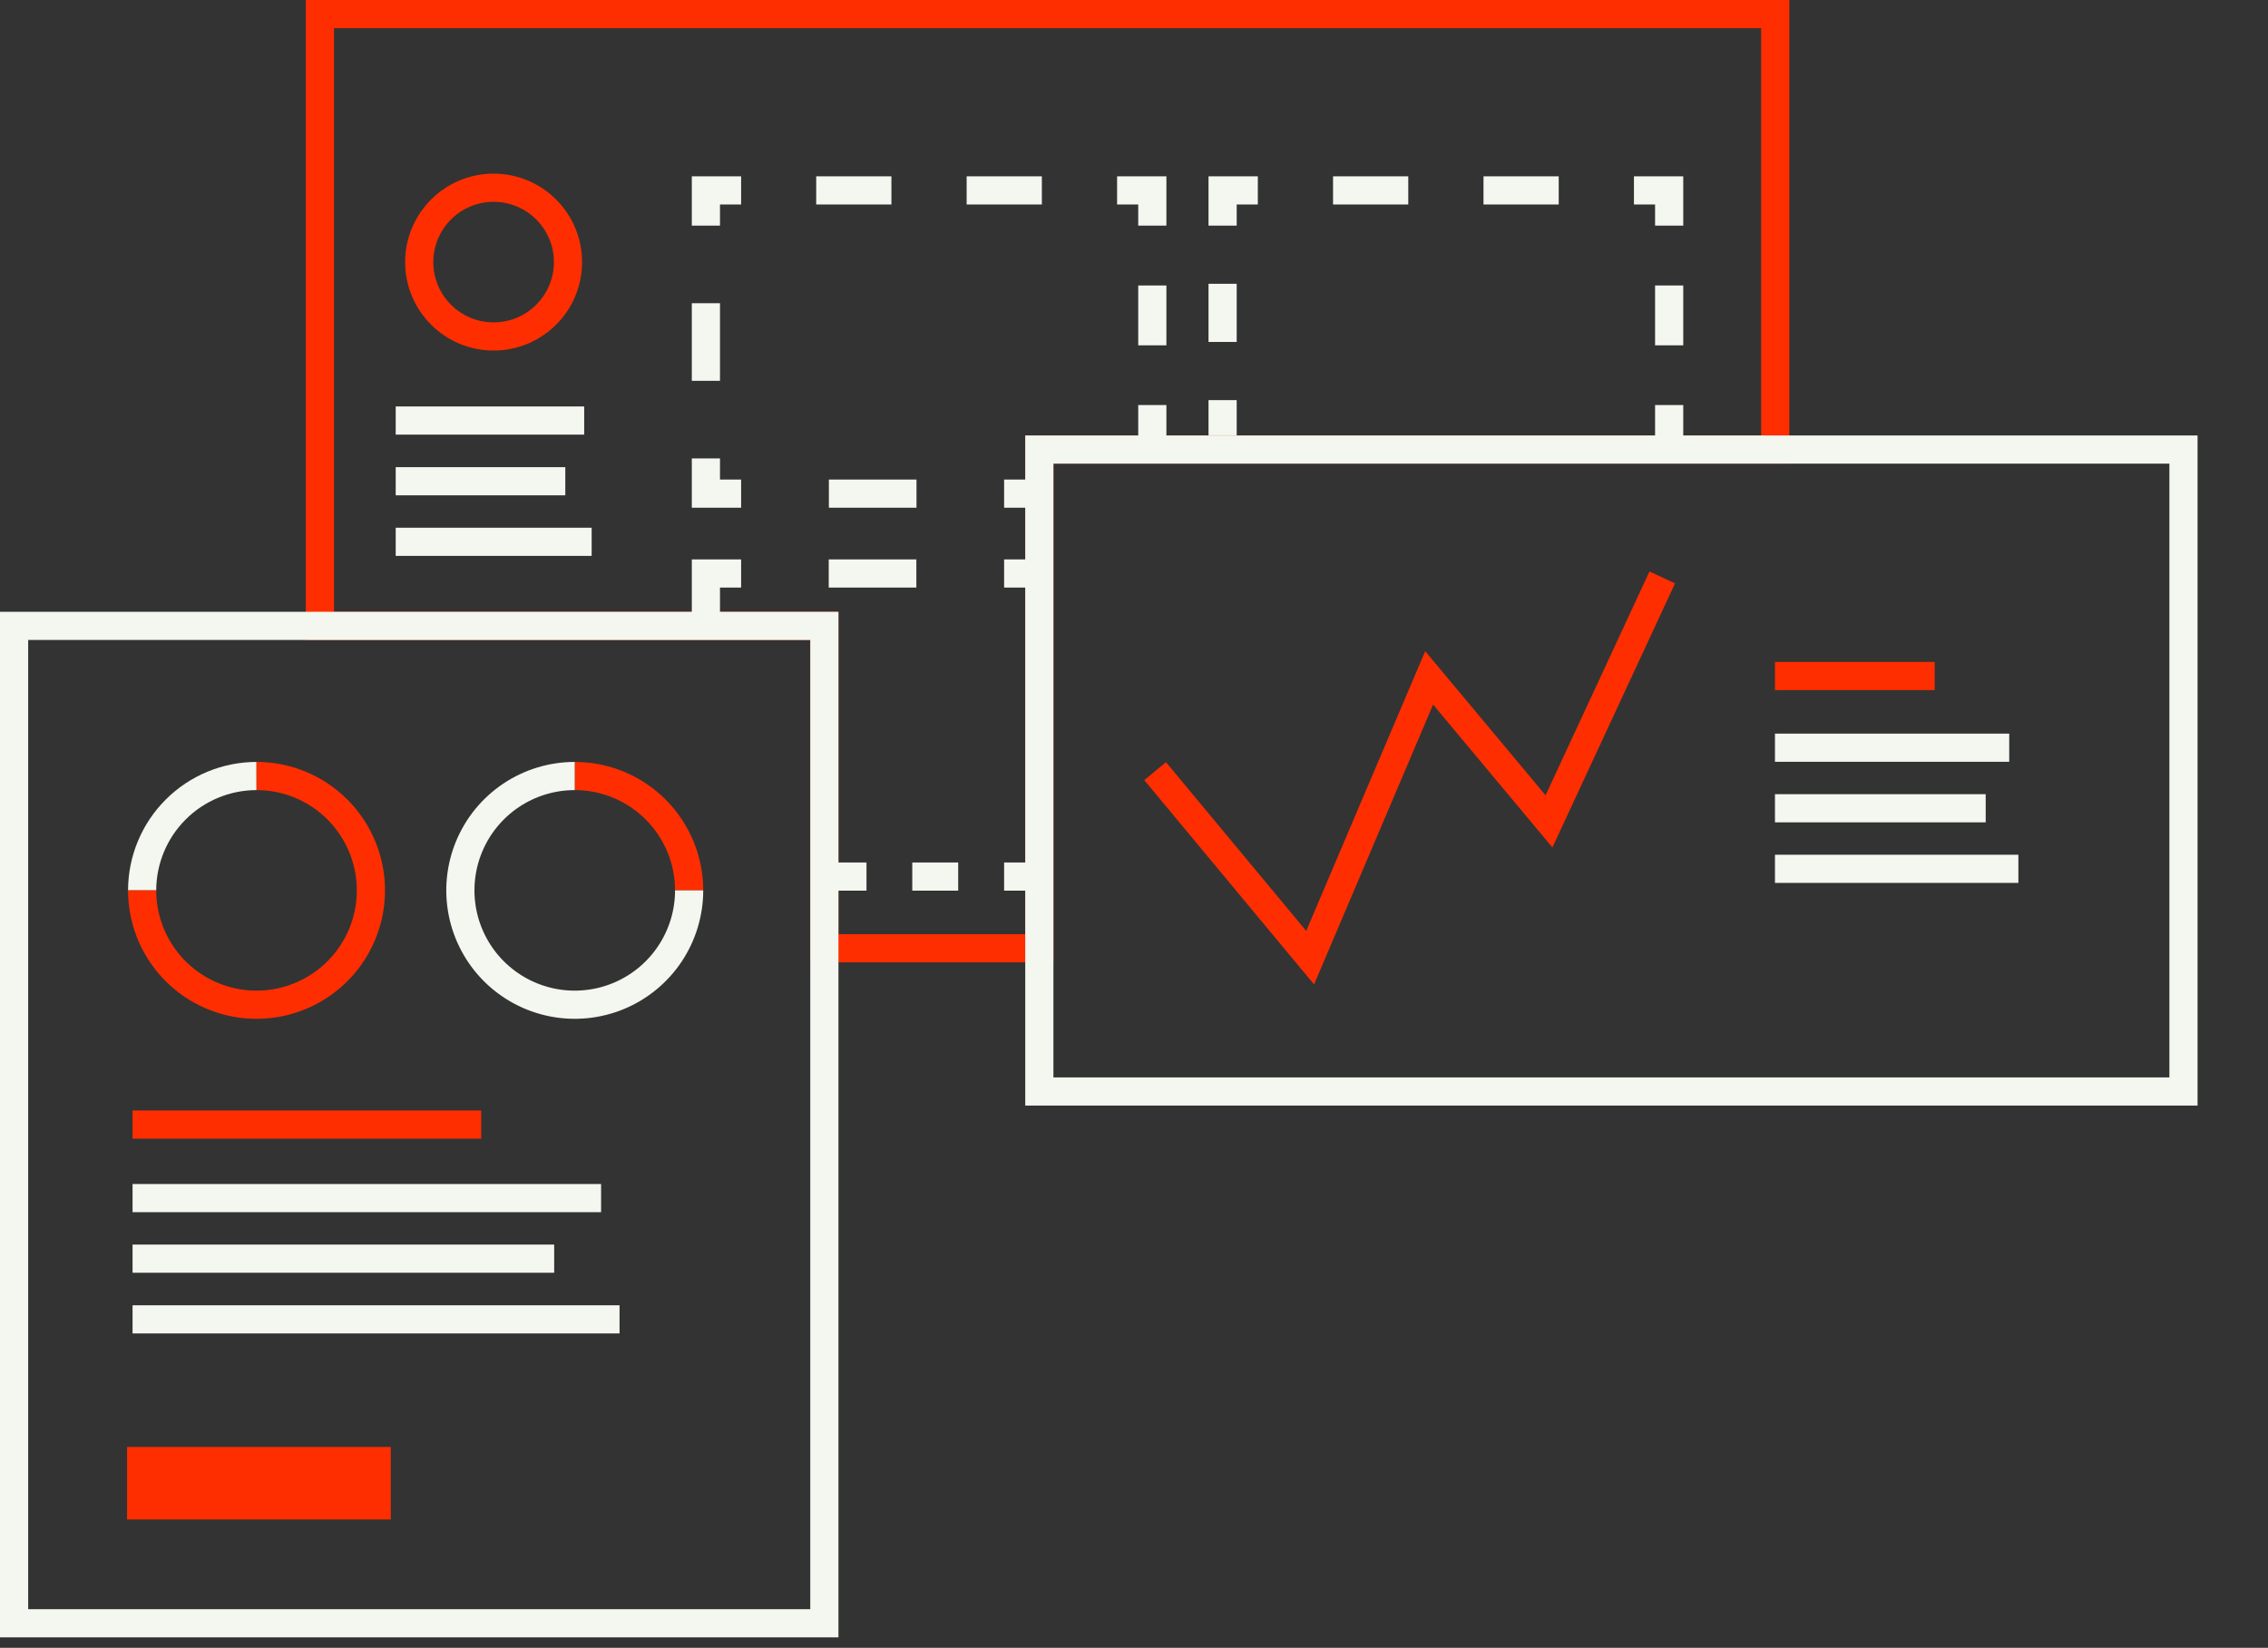 <svg width="161" height="117" viewBox="0 0 161 117" fill="none" xmlns="http://www.w3.org/2000/svg">
<rect x="0" y="0" width="161" height="117" fill="#333333" stroke="none"/>
<g id="Frame" clip-path="url(#clip0_75_2383)">
<path id="Vector" d="M126.02 1V31.92H73.78V67.33H58.52V44.44H22.71V1H126.02Z" stroke="#FF2E00" stroke-width="2" stroke-miterlimit="10"/>
<path id="Vector_2" d="M155 31.92H73.78V77.5H155V31.92Z" stroke="#F3F7EF" stroke-width="2" stroke-miterlimit="10"/>
<path id="Vector_3" d="M58.52 44.44H1V115.26H58.52V44.44Z" stroke="#F3F7EF" stroke-width="2" stroke-miterlimit="10"/>
<path id="Vector_4" d="M10.09 63.22C10.093 61.067 10.949 59.003 12.471 57.481C13.993 55.959 16.057 55.103 18.21 55.1" stroke="#F3F7EF" stroke-width="2" stroke-miterlimit="10"/>
<path id="Vector_5" d="M18.21 55.1C19.816 55.1 21.386 55.576 22.721 56.468C24.057 57.361 25.097 58.629 25.712 60.113C26.326 61.596 26.487 63.229 26.174 64.804C25.861 66.379 25.087 67.826 23.952 68.962C22.816 70.097 21.369 70.871 19.794 71.184C18.219 71.497 16.586 71.336 15.103 70.722C13.619 70.107 12.351 69.067 11.459 67.731C10.566 66.396 10.09 64.826 10.09 63.22" stroke="#FF2E00" stroke-width="2" stroke-miterlimit="10"/>
<path id="Vector_6" d="M40.8 55.1C42.953 55.1 45.019 55.956 46.542 57.478C48.065 59.001 48.92 61.066 48.92 63.22" stroke="#FF2E00" stroke-width="2" stroke-miterlimit="10"/>
<path id="Vector_7" d="M48.92 63.22C48.92 64.826 48.444 66.396 47.551 67.731C46.659 69.067 45.391 70.107 43.907 70.722C42.424 71.336 40.791 71.497 39.216 71.184C37.641 70.871 36.194 70.097 35.058 68.962C33.923 67.826 33.149 66.379 32.836 64.804C32.523 63.229 32.684 61.596 33.298 60.113C33.913 58.629 34.953 57.361 36.289 56.468C37.624 55.576 39.194 55.1 40.8 55.1" stroke="#F3F7EF" stroke-width="2" stroke-miterlimit="10"/>
<path id="Vector_8" d="M34.16 79.85H9.41" stroke="#FF2E00" stroke-width="2" stroke-miterlimit="10"/>
<path id="Vector_9" d="M42.67 85.07H9.41" stroke="#F3F7EF" stroke-width="2" stroke-miterlimit="10"/>
<path id="Vector_10" d="M39.34 89.37H9.41" stroke="#F3F7EF" stroke-width="2" stroke-miterlimit="10"/>
<path id="Vector_11" d="M43.98 93.68H9.41" stroke="#F3F7EF" stroke-width="2" stroke-miterlimit="10"/>
<path id="Vector_12" d="M142.63 53.09H126" stroke="#F3F7EF" stroke-width="2" stroke-miterlimit="10"/>
<path id="Vector_13" d="M140.96 57.39H126" stroke="#F3F7EF" stroke-width="2" stroke-miterlimit="10"/>
<path id="Vector_14" d="M143.28 61.69H126" stroke="#F3F7EF" stroke-width="2" stroke-miterlimit="10"/>
<path id="Vector_15" d="M41.47 29.86H28.09" stroke="#F3F7EF" stroke-width="2" stroke-miterlimit="10"/>
<path id="Vector_16" d="M40.13 34.17H28.09" stroke="#F3F7EF" stroke-width="2" stroke-miterlimit="10"/>
<path id="Vector_17" d="M42 38.47H28.09" stroke="#F3F7EF" stroke-width="2" stroke-miterlimit="10"/>
<path id="Vector_18" d="M27.74 102.74H9.02V107.89H27.74V102.74Z" fill="#FF2E00"/>
<path id="Vector_19" d="M82 54.755L93.004 68L101.452 48.132L109.959 58.321L118 41" stroke="#FF2E00" stroke-width="2" stroke-miterlimit="10"/>
<path id="Vector_20" d="M126 48H137.34" stroke="#FF2E00" stroke-width="2" stroke-miterlimit="10"/>
<path id="Vector_21" d="M73.78 35.05H71.28" stroke="#F3F7EF" stroke-width="2" stroke-miterlimit="6.228"/>
<path id="Vector_22" d="M65.06 35.05H55.72" stroke="#F3F7EF" stroke-width="2" stroke-miterlimit="6.228" stroke-dasharray="6.22 6.22"/>
<path id="Vector_23" d="M52.61 35.05H50.11V32.55" stroke="#F3F7EF" stroke-width="2" stroke-miterlimit="6.228"/>
<path id="Vector_24" d="M50.11 27.04V18.78" stroke="#F3F7EF" stroke-width="2" stroke-miterlimit="6.228" stroke-dasharray="5.51 5.51"/>
<path id="Vector_25" d="M50.11 16.02V13.52H52.61" stroke="#F3F7EF" stroke-width="2" stroke-miterlimit="6.228"/>
<path id="Vector_26" d="M57.94 13.52H76.63" stroke="#F3F7EF" stroke-width="2" stroke-miterlimit="6.228" stroke-dasharray="5.34 5.34"/>
<path id="Vector_27" d="M79.3 13.52H81.8V16.02" stroke="#F3F7EF" stroke-width="2" stroke-miterlimit="6.228"/>
<path id="Vector_28" d="M81.8 20.27V26.64" stroke="#F3F7EF" stroke-width="2" stroke-miterlimit="6.228" stroke-dasharray="4.25 4.25"/>
<path id="Vector_29" d="M81.8 28.76V31.26" stroke="#F3F7EF" stroke-width="2" stroke-miterlimit="6.228"/>
<path id="Vector_30" d="M50.11 44.44V40.72H52.61" stroke="#F3F7EF" stroke-width="2" stroke-miterlimit="6.228"/>
<path id="Vector_31" d="M58.83 40.72H68.17" stroke="#F3F7EF" stroke-width="2" stroke-miterlimit="10" stroke-dasharray="6.22 6.22"/>
<path id="Vector_32" d="M71.28 40.72H73.78" stroke="#F3F7EF" stroke-width="2" stroke-miterlimit="10"/>
<path id="Vector_33" d="M73.78 62.24H71.28" stroke="#F3F7EF" stroke-width="2" stroke-miterlimit="6.228"/>
<path id="Vector_34" d="M68.02 62.24H63.14" stroke="#F3F7EF" stroke-width="2" stroke-miterlimit="6.228" stroke-dasharray="3.26 3.26"/>
<path id="Vector_35" d="M61.51 62.24H59.01" stroke="#F3F7EF" stroke-width="2" stroke-miterlimit="6.228"/>
<path id="Vector_36" d="M86.79 30.91V28.41" stroke="#F3F7EF" stroke-width="2" stroke-miterlimit="10"/>
<path id="Vector_37" d="M86.79 24.28V18.09" stroke="#F3F7EF" stroke-width="2" stroke-miterlimit="10" stroke-dasharray="4.13 4.13"/>
<path id="Vector_38" d="M86.79 16.02V13.52H89.29" stroke="#F3F7EF" stroke-width="2" stroke-miterlimit="10"/>
<path id="Vector_39" d="M94.63 13.52H113.32" stroke="#F3F7EF" stroke-width="2" stroke-miterlimit="10" stroke-dasharray="5.34 5.34"/>
<path id="Vector_40" d="M115.99 13.52H118.49V16.02" stroke="#F3F7EF" stroke-width="2" stroke-miterlimit="10"/>
<path id="Vector_41" d="M118.49 20.27V26.64" stroke="#F3F7EF" stroke-width="2" stroke-miterlimit="10" stroke-dasharray="4.25 4.25"/>
<path id="Vector_42" d="M118.49 28.76V31.26" stroke="#F3F7EF" stroke-width="2" stroke-miterlimit="10"/>
<path id="Vector_43" d="M35.04 23.89C37.956 23.89 40.32 21.526 40.32 18.61C40.32 15.694 37.956 13.33 35.04 13.33C32.124 13.33 29.76 15.694 29.76 18.61C29.76 21.526 32.124 23.89 35.04 23.89Z" stroke="#FF2E00" stroke-width="2" stroke-miterlimit="10"/>
</g>
<defs>
<clipPath id="clip0_75_2383">
<rect width="160.48" height="116.26" fill="white"/>
</clipPath>
</defs>
</svg>
